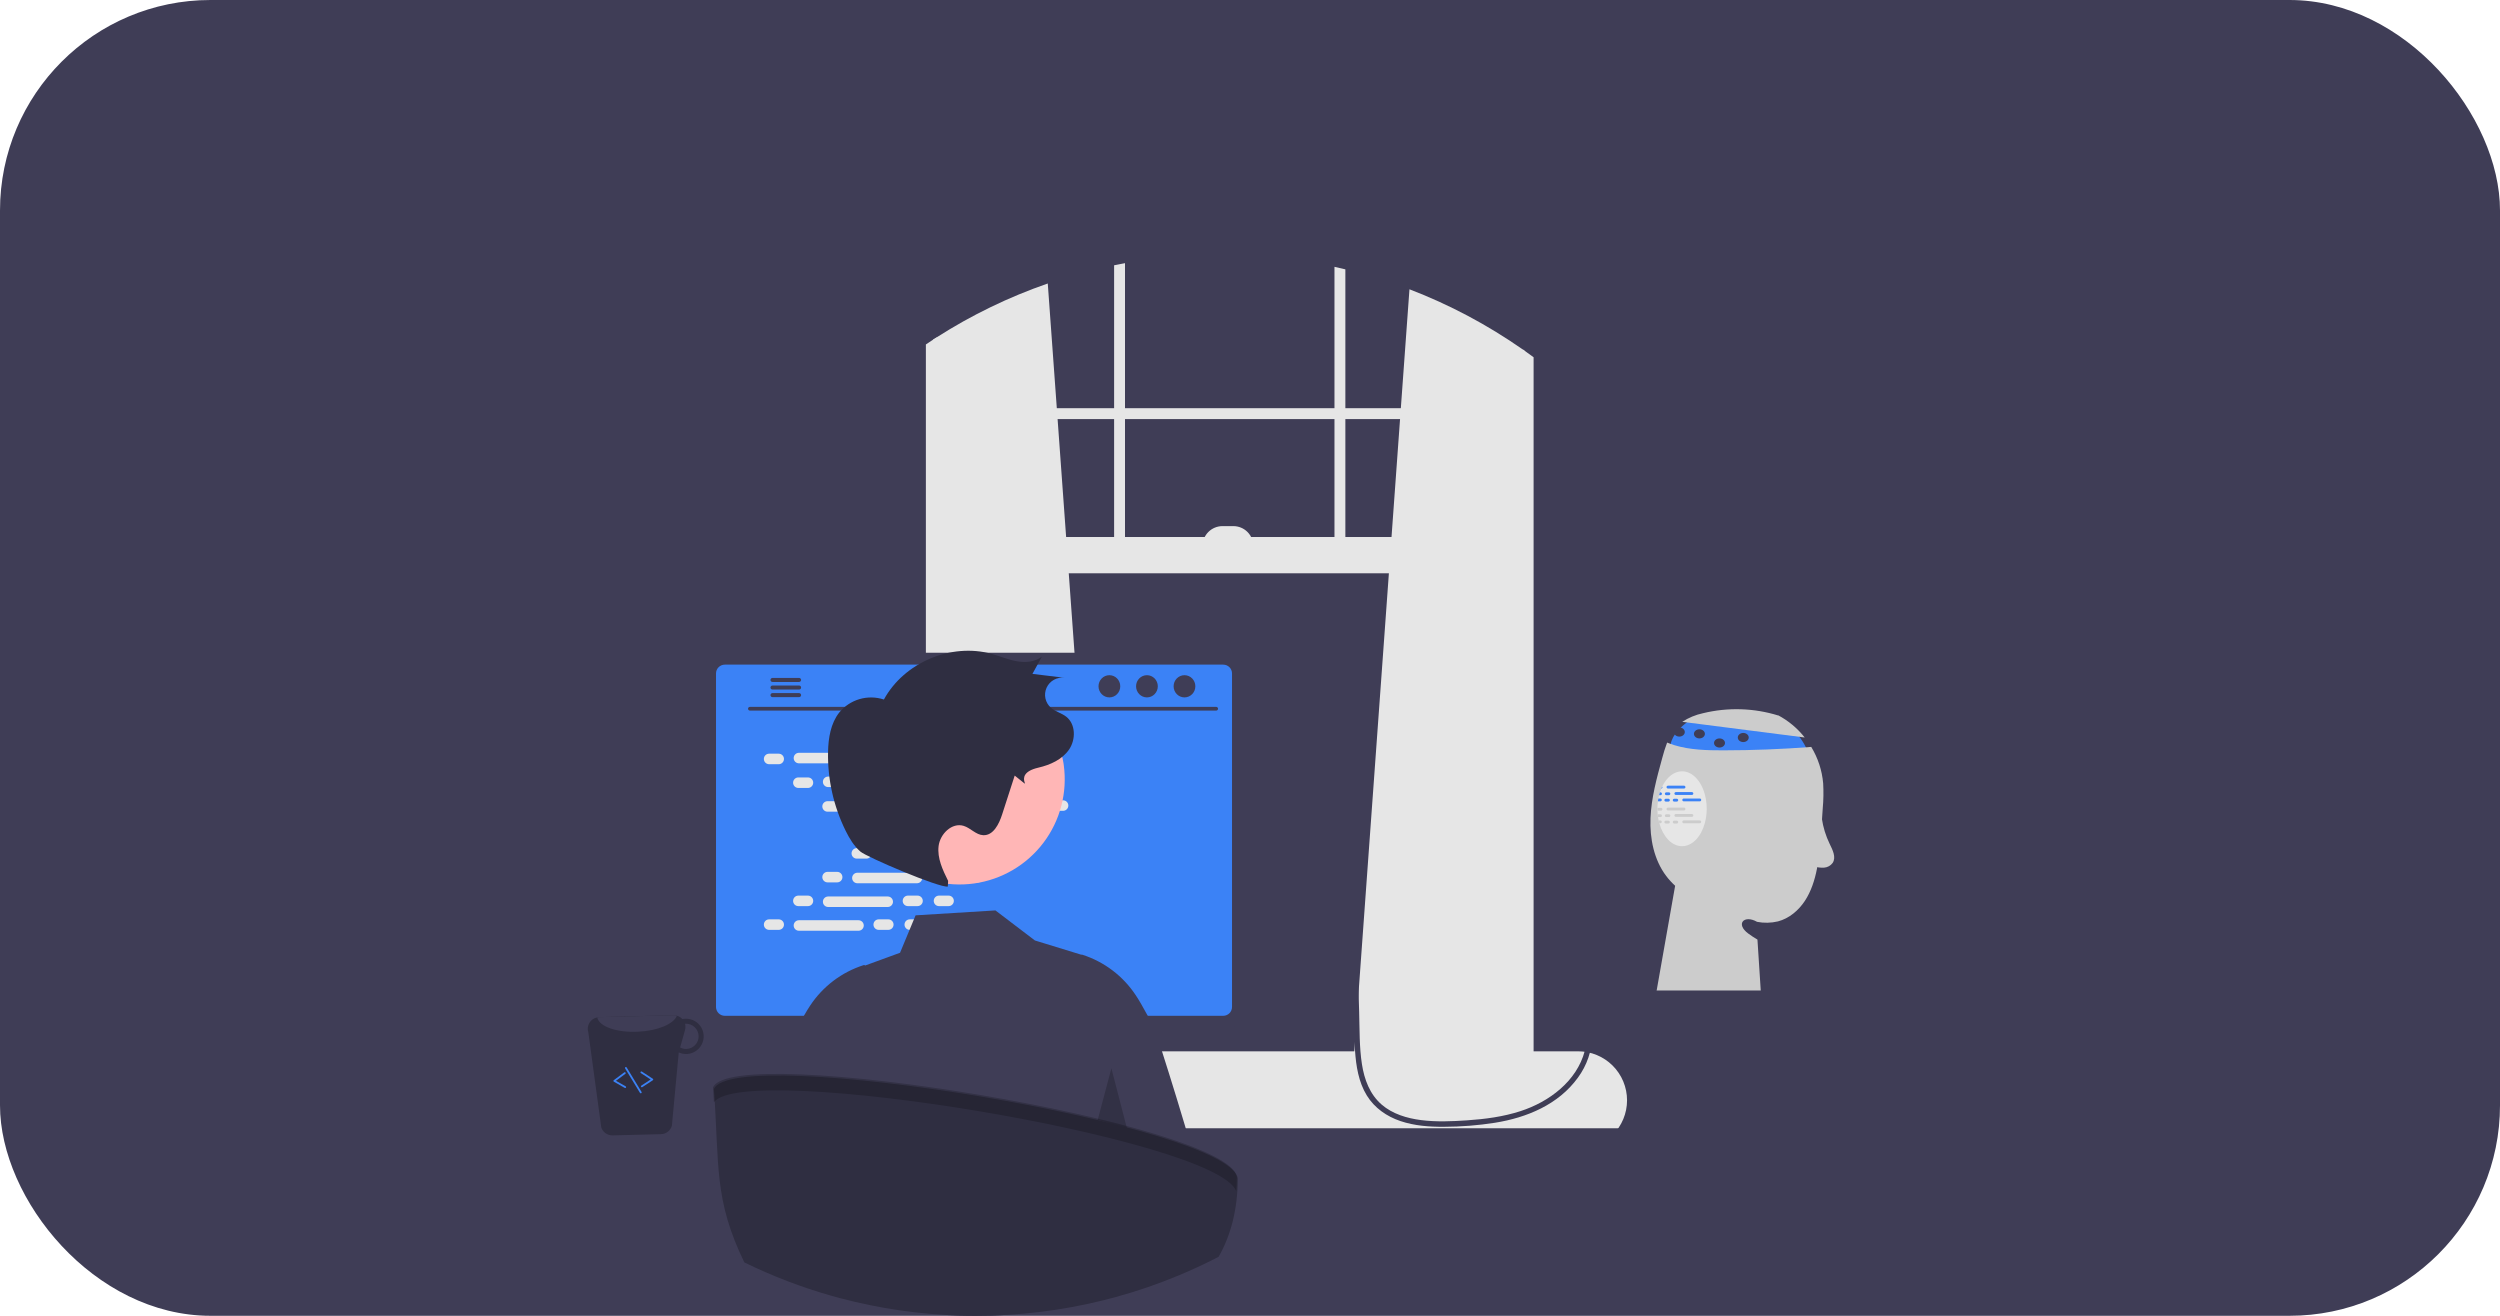 <svg width="380" height="200" viewBox="0 0 380 200" fill="none" xmlns="http://www.w3.org/2000/svg">
<rect width="380" height="200" rx="32" fill="#3F3D56"/>
<g clip-path="url(#clip0_2_234)">
<path d="M257.581 109.002C257.581 109.002 252.758 111.685 254.146 114.739C255.534 117.793 275.247 115.294 275.247 115.294C275.247 115.294 273.859 111.129 271.36 110.296C268.862 109.463 257.581 109.002 257.581 109.002Z" fill="#3B82F6"/>
<path d="M255.701 109.717C256.67 109.087 257.748 108.642 258.879 108.403C262.652 107.489 266.603 107.612 270.312 108.76L270.244 108.705C271.824 109.539 273.211 110.695 274.316 112.1L255.701 109.717Z" fill="#CCCCCC"/>
<path d="M277.058 122.852C276.991 123.848 276.924 124.844 276.858 125.839C276.766 127.923 276.539 129.999 276.178 132.053C275.839 133.771 275.3 135.476 274.337 136.939C273.373 138.4 271.943 139.608 270.25 140.052C269.21 140.301 268.129 140.325 267.079 140.121C265.099 138.997 263.758 140.435 265.735 141.898C266.184 142.23 266.65 142.537 267.132 142.817L268.029 156.663L251.37 153.054L254.621 134.635C254.123 134.182 253.668 133.685 253.261 133.15C251.398 130.676 250.756 127.452 250.878 124.359C251.003 121.263 251.828 118.245 252.647 115.261C252.856 114.451 253.108 113.653 253.402 112.87C253.766 113.02 254.135 113.156 254.51 113.27C256.906 113.997 259.452 114.056 261.956 114.053C266.413 114.05 270.863 113.876 275.309 113.531C276.33 115.213 276.95 117.107 277.122 119.067C277.193 120.329 277.172 121.593 277.058 122.852V122.852Z" fill="#CCCCCC"/>
<path d="M205.808 160.438L231.455 162.715L231.729 162.74V53.308C231.638 53.244 231.546 53.18 231.455 53.116C226.11 49.377 220.328 46.306 214.238 43.97L212.927 62.045L212.808 63.7L211.511 81.625L211.111 87.139L205.855 159.799L205.808 160.438Z" fill="#E6E6E6"/>
<path d="M142.385 51.27C142.202 51.386 142.019 51.503 141.835 51.625V162.74L142.385 162.69L167.754 160.438L167.707 159.799L162.451 87.139L162.051 81.625L160.754 63.7L160.635 62.045L159.261 43.09C153.334 45.145 147.67 47.89 142.385 51.27V51.27Z" fill="#E6E6E6"/>
<path d="M141.835 51.625C141.466 51.864 141.097 52.108 140.733 52.355V164.256C140.733 167.052 142.391 169.395 144.606 169.992C144.968 170.09 145.342 170.139 145.717 170.139H228.123C228.497 170.14 228.869 170.09 229.231 169.992C230.054 169.763 230.801 169.316 231.391 168.698C232.516 167.495 233.131 165.903 233.107 164.256V54.302C232.651 53.966 232.193 53.633 231.729 53.308C231.638 53.244 231.546 53.18 231.455 53.116V164.256C231.455 164.616 231.412 164.975 231.327 165.325C230.935 166.977 229.644 168.187 228.123 168.187H145.717C143.879 168.187 142.385 166.424 142.385 164.256V51.27C142.202 51.386 142.019 51.503 141.835 51.625Z" fill="#E6E6E6"/>
<path d="M232.28 62.046H141.558V63.701H232.28V62.046Z" fill="#E6E6E6"/>
<path d="M204.495 40.941C203.945 40.805 203.395 40.677 202.84 40.558V85.484H204.495V40.941Z" fill="#E6E6E6"/>
<path d="M171 40C170.447 40.103 169.894 40.208 169.345 40.322V85.484H171V40Z" fill="#E6E6E6"/>
<path d="M123.772 167.243C123.771 168.193 123.953 169.133 124.307 170.014C124.444 170.356 124.606 170.686 124.793 171.002C125.035 171.415 125.316 171.804 125.632 172.163C126.329 172.958 127.189 173.595 128.152 174.031C129.115 174.467 130.161 174.693 131.218 174.692H239.864C241.839 174.692 243.733 173.908 245.13 172.511C246.526 171.115 247.311 169.221 247.311 167.246C247.311 165.271 246.526 163.377 245.13 161.98C243.733 160.584 241.839 159.799 239.864 159.799H131.218C129.244 159.801 127.352 160.586 125.956 161.982C124.56 163.377 123.774 165.269 123.772 167.243Z" fill="#E6E6E6"/>
<path d="M141.558 87.14L231.729 87.14V81.625L141.558 81.625V87.14Z" fill="#E6E6E6"/>
<path d="M190.504 83.003H182.783C182.783 82.605 182.862 82.211 183.014 81.843C183.167 81.475 183.39 81.14 183.672 80.859C183.953 80.577 184.288 80.353 184.656 80.201C185.024 80.049 185.418 79.97 185.816 79.97H187.471C188.275 79.97 189.047 80.29 189.616 80.859C190.185 81.427 190.504 82.199 190.504 83.003V83.003H190.504Z" fill="#E6E6E6"/>
<path d="M87 171.497C89.412 174.355 92.021 177.041 94.808 179.535H284.324C287.111 177.041 289.72 174.355 292.132 171.497H87Z" fill="#3F3D56"/>
<path d="M138.409 144.618V173.093H158.358V144.618C158.359 144.413 158.293 144.213 158.172 144.048C158.05 143.883 157.879 143.762 157.684 143.701C157.591 143.671 157.495 143.656 157.398 143.657H139.373C139.246 143.657 139.121 143.681 139.004 143.73C138.887 143.778 138.781 143.848 138.692 143.938C138.602 144.027 138.531 144.133 138.483 144.249C138.434 144.366 138.409 144.491 138.409 144.618ZM146.194 154.402C146.2 153.841 146.426 153.304 146.825 152.909C147.224 152.514 147.763 152.292 148.324 152.292C148.885 152.292 149.424 152.514 149.823 152.909C150.222 153.304 150.448 153.841 150.454 154.402V157.706C150.451 158.269 150.225 158.808 149.826 159.205C149.427 159.602 148.887 159.825 148.324 159.825C147.761 159.825 147.221 159.602 146.822 159.205C146.423 158.808 146.197 158.269 146.194 157.706V154.402Z" fill="#2F2E41"/>
<path d="M138.348 172.182V174.928C138.349 175.071 138.405 175.207 138.505 175.308C138.606 175.409 138.742 175.466 138.884 175.467H157.883C158.026 175.466 158.162 175.409 158.263 175.308C158.363 175.207 158.419 175.071 158.419 174.928V172.182H138.348Z" fill="#3F3D56"/>
<path d="M107.027 101.715V153.708C107.027 154.37 107.291 155.006 107.759 155.474C108.228 155.943 108.863 156.206 109.526 156.207H186.573C187.235 156.206 187.871 155.943 188.339 155.474C188.808 155.006 189.071 154.37 189.072 153.708V101.715C189.07 101.053 188.806 100.419 188.338 99.951C187.869 99.483 187.235 99.22 186.573 99.219H109.526C108.864 99.22 108.229 99.483 107.761 99.951C107.292 100.419 107.028 101.053 107.027 101.715V101.715Z" fill="#3F3D56"/>
<path d="M108.834 102.362V153.066C108.835 153.42 108.976 153.76 109.226 154.01C109.476 154.26 109.816 154.401 110.17 154.402H185.931C186.285 154.401 186.625 154.26 186.875 154.01C187.125 153.76 187.266 153.42 187.267 153.066V102.362C187.267 102.008 187.126 101.668 186.876 101.417C186.625 101.166 186.286 101.025 185.931 101.024H110.17C109.815 101.025 109.476 101.166 109.225 101.417C108.975 101.668 108.834 102.008 108.834 102.362V102.362Z" fill="#3B82F6"/>
<path d="M124.283 176.114C124.36 176.211 124.458 176.289 124.569 176.342C124.681 176.395 124.803 176.423 124.927 176.422H170C170.123 176.422 170.245 176.394 170.356 176.341C170.467 176.288 170.565 176.211 170.643 176.115C170.721 176.019 170.776 175.908 170.805 175.788C170.834 175.668 170.836 175.543 170.811 175.423L170.111 172.099C170.082 171.964 170.02 171.838 169.929 171.732C169.839 171.627 169.724 171.546 169.595 171.497C169.501 171.46 169.401 171.441 169.3 171.441H125.624C125.523 171.441 125.423 171.46 125.329 171.497C125.2 171.546 125.085 171.627 124.994 171.732C124.904 171.838 124.842 171.964 124.813 172.099L124.113 175.423C124.088 175.543 124.091 175.668 124.12 175.787C124.149 175.907 124.205 176.019 124.283 176.114Z" fill="#2F2E41"/>
<path d="M167.727 172.873H168.845C168.919 172.873 168.98 172.812 168.98 172.737V172.175C168.98 172.1 168.919 172.04 168.845 172.04H167.727C167.653 172.04 167.592 172.1 167.592 172.175V172.737C167.592 172.812 167.653 172.873 167.727 172.873Z" fill="#3F3D56"/>
<path d="M164.951 172.873H166.068C166.143 172.873 166.204 172.812 166.204 172.737V172.175C166.204 172.1 166.143 172.04 166.068 172.04H164.951C164.876 172.04 164.815 172.1 164.815 172.175V172.737C164.815 172.812 164.876 172.873 164.951 172.873Z" fill="#3F3D56"/>
<path d="M162.175 172.873H163.292C163.367 172.873 163.427 172.812 163.427 172.737V172.175C163.427 172.1 163.367 172.04 163.292 172.04H162.175C162.1 172.04 162.039 172.1 162.039 172.175V172.737C162.039 172.812 162.1 172.873 162.175 172.873Z" fill="#3F3D56"/>
<path d="M159.398 172.873H160.515C160.59 172.873 160.651 172.812 160.651 172.737V172.175C160.651 172.1 160.59 172.04 160.515 172.04H159.398C159.323 172.04 159.263 172.1 159.263 172.175V172.737C159.263 172.812 159.323 172.873 159.398 172.873Z" fill="#3F3D56"/>
<path d="M156.622 172.873H157.739C157.814 172.873 157.874 172.812 157.874 172.737V172.175C157.874 172.1 157.814 172.04 157.739 172.04H156.622C156.547 172.04 156.486 172.1 156.486 172.175V172.737C156.486 172.812 156.547 172.873 156.622 172.873Z" fill="#3F3D56"/>
<path d="M153.845 172.873H154.962C155.037 172.873 155.098 172.812 155.098 172.737V172.175C155.098 172.1 155.037 172.04 154.962 172.04H153.845C153.77 172.04 153.71 172.1 153.71 172.175V172.737C153.71 172.812 153.77 172.873 153.845 172.873Z" fill="#3F3D56"/>
<path d="M151.069 172.873H152.186C152.261 172.873 152.321 172.812 152.321 172.737V172.175C152.321 172.1 152.261 172.04 152.186 172.04H151.069C150.994 172.04 150.933 172.1 150.933 172.175V172.737C150.933 172.812 150.994 172.873 151.069 172.873Z" fill="#3F3D56"/>
<path d="M148.292 172.873H149.409C149.484 172.873 149.545 172.812 149.545 172.737V172.175C149.545 172.1 149.484 172.04 149.409 172.04H148.292C148.217 172.04 148.157 172.1 148.157 172.175V172.737C148.157 172.812 148.217 172.873 148.292 172.873Z" fill="#3F3D56"/>
<path d="M145.516 172.873H146.633C146.708 172.873 146.768 172.812 146.768 172.737V172.175C146.768 172.1 146.708 172.04 146.633 172.04H145.516C145.441 172.04 145.38 172.1 145.38 172.175V172.737C145.38 172.812 145.441 172.873 145.516 172.873Z" fill="#3F3D56"/>
<path d="M142.739 172.873H143.856C143.931 172.873 143.992 172.812 143.992 172.737V172.175C143.992 172.1 143.931 172.04 143.856 172.04H142.739C142.664 172.04 142.604 172.1 142.604 172.175V172.737C142.604 172.812 142.664 172.873 142.739 172.873Z" fill="#3F3D56"/>
<path d="M139.963 172.873H141.08C141.155 172.873 141.215 172.812 141.215 172.737V172.175C141.215 172.1 141.155 172.04 141.08 172.04H139.963C139.888 172.04 139.827 172.1 139.827 172.175V172.737C139.827 172.812 139.888 172.873 139.963 172.873Z" fill="#3F3D56"/>
<path d="M137.186 172.873H138.303C138.378 172.873 138.439 172.812 138.439 172.737V172.175C138.439 172.1 138.378 172.04 138.303 172.04H137.186C137.111 172.04 137.051 172.1 137.051 172.175V172.737C137.051 172.812 137.111 172.873 137.186 172.873Z" fill="#3F3D56"/>
<path d="M134.41 172.873H135.527C135.602 172.873 135.662 172.812 135.662 172.737V172.175C135.662 172.1 135.602 172.04 135.527 172.04H134.41C134.335 172.04 134.274 172.1 134.274 172.175V172.737C134.274 172.812 134.335 172.873 134.41 172.873Z" fill="#3F3D56"/>
<path d="M131.633 172.873H132.75C132.825 172.873 132.886 172.812 132.886 172.737V172.175C132.886 172.1 132.825 172.04 132.75 172.04H131.633C131.558 172.04 131.498 172.1 131.498 172.175V172.737C131.498 172.812 131.558 172.873 131.633 172.873Z" fill="#3F3D56"/>
<path d="M128.857 172.873H129.974C130.049 172.873 130.109 172.812 130.109 172.737V172.175C130.109 172.1 130.049 172.04 129.974 172.04H128.857C128.782 172.04 128.721 172.1 128.721 172.175V172.737C128.721 172.812 128.782 172.873 128.857 172.873Z" fill="#3F3D56"/>
<path d="M126.08 172.873H127.197C127.272 172.873 127.333 172.812 127.333 172.737V172.175C127.333 172.1 127.272 172.04 127.197 172.04H126.08C126.005 172.04 125.945 172.1 125.945 172.175V172.737C125.945 172.812 126.005 172.873 126.08 172.873Z" fill="#3F3D56"/>
<path d="M167.76 174.261H168.877C168.952 174.261 169.013 174.2 169.013 174.125V173.563C169.013 173.489 168.952 173.428 168.877 173.428H167.76C167.685 173.428 167.625 173.489 167.625 173.563V174.125C167.625 174.2 167.685 174.261 167.76 174.261Z" fill="#3F3D56"/>
<path d="M164.984 174.261H166.101C166.176 174.261 166.237 174.2 166.237 174.125V173.563C166.237 173.489 166.176 173.428 166.101 173.428H164.984C164.909 173.428 164.848 173.489 164.848 173.563V174.125C164.848 174.2 164.909 174.261 164.984 174.261Z" fill="#3F3D56"/>
<path d="M162.207 174.261H163.324C163.399 174.261 163.46 174.2 163.46 174.125V173.563C163.46 173.489 163.399 173.428 163.324 173.428H162.207C162.132 173.428 162.072 173.489 162.072 173.563V174.125C162.072 174.2 162.132 174.261 162.207 174.261Z" fill="#3F3D56"/>
<path d="M159.431 174.261H160.548C160.623 174.261 160.684 174.2 160.684 174.125V173.563C160.684 173.489 160.623 173.428 160.548 173.428H159.431C159.356 173.428 159.295 173.489 159.295 173.563V174.125C159.295 174.2 159.356 174.261 159.431 174.261Z" fill="#3F3D56"/>
<path d="M156.654 174.261H157.772C157.846 174.261 157.907 174.2 157.907 174.125V173.563C157.907 173.489 157.846 173.428 157.772 173.428H156.654C156.58 173.428 156.519 173.489 156.519 173.563V174.125C156.519 174.2 156.58 174.261 156.654 174.261Z" fill="#3F3D56"/>
<path d="M153.878 174.261H154.995C155.07 174.261 155.131 174.2 155.131 174.125V173.563C155.131 173.489 155.07 173.428 154.995 173.428H153.878C153.803 173.428 153.742 173.489 153.742 173.563V174.125C153.742 174.2 153.803 174.261 153.878 174.261Z" fill="#3F3D56"/>
<path d="M151.101 174.261H152.219C152.293 174.261 152.354 174.2 152.354 174.125V173.563C152.354 173.489 152.293 173.428 152.219 173.428H151.101C151.027 173.428 150.966 173.489 150.966 173.563V174.125C150.966 174.2 151.027 174.261 151.101 174.261Z" fill="#3F3D56"/>
<path d="M148.325 174.261H149.442C149.517 174.261 149.578 174.2 149.578 174.125V173.563C149.578 173.489 149.517 173.428 149.442 173.428H148.325C148.25 173.428 148.189 173.489 148.189 173.563V174.125C148.189 174.2 148.25 174.261 148.325 174.261Z" fill="#3F3D56"/>
<path d="M145.548 174.261H146.666C146.74 174.261 146.801 174.2 146.801 174.125V173.563C146.801 173.489 146.74 173.428 146.666 173.428H145.548C145.474 173.428 145.413 173.489 145.413 173.563V174.125C145.413 174.2 145.474 174.261 145.548 174.261Z" fill="#3F3D56"/>
<path d="M142.772 174.261H143.889C143.964 174.261 144.025 174.2 144.025 174.125V173.563C144.025 173.489 143.964 173.428 143.889 173.428H142.772C142.697 173.428 142.636 173.489 142.636 173.563V174.125C142.636 174.2 142.697 174.261 142.772 174.261Z" fill="#3F3D56"/>
<path d="M139.996 174.261H141.113C141.188 174.261 141.248 174.2 141.248 174.125V173.563C141.248 173.489 141.188 173.428 141.113 173.428H139.996C139.921 173.428 139.86 173.489 139.86 173.563V174.125C139.86 174.2 139.921 174.261 139.996 174.261Z" fill="#3F3D56"/>
<path d="M137.219 174.261H138.336C138.411 174.261 138.472 174.2 138.472 174.125V173.563C138.472 173.489 138.411 173.428 138.336 173.428H137.219C137.144 173.428 137.084 173.489 137.084 173.563V174.125C137.084 174.2 137.144 174.261 137.219 174.261Z" fill="#3F3D56"/>
<path d="M134.443 174.261H135.56C135.635 174.261 135.695 174.2 135.695 174.125V173.563C135.695 173.489 135.635 173.428 135.56 173.428H134.443C134.368 173.428 134.307 173.489 134.307 173.563V174.125C134.307 174.2 134.368 174.261 134.443 174.261Z" fill="#3F3D56"/>
<path d="M131.666 174.261H132.783C132.858 174.261 132.919 174.2 132.919 174.125V173.563C132.919 173.489 132.858 173.428 132.783 173.428H131.666C131.591 173.428 131.531 173.489 131.531 173.563V174.125C131.531 174.2 131.591 174.261 131.666 174.261Z" fill="#3F3D56"/>
<path d="M128.89 174.261H130.007C130.082 174.261 130.142 174.2 130.142 174.125V173.563C130.142 173.489 130.082 173.428 130.007 173.428H128.89C128.815 173.428 128.754 173.489 128.754 173.563V174.125C128.754 174.2 128.815 174.261 128.89 174.261Z" fill="#3F3D56"/>
<path d="M126.113 174.261H127.23C127.305 174.261 127.366 174.2 127.366 174.125V173.563C127.366 173.489 127.305 173.428 127.23 173.428H126.113C126.038 173.428 125.978 173.489 125.978 173.563V174.125C125.978 174.2 126.038 174.261 126.113 174.261Z" fill="#3F3D56"/>
<path d="M144.716 175.927H155.55C155.625 175.927 155.686 175.866 155.686 175.791V175.229C155.686 175.154 155.625 175.094 155.55 175.094H144.716C144.641 175.094 144.58 175.154 144.58 175.229V175.791C144.58 175.866 144.641 175.927 144.716 175.927Z" fill="#3F3D56"/>
<path d="M113.977 108.009H184.867C184.94 108.007 185.01 107.977 185.062 107.924C185.114 107.871 185.142 107.801 185.142 107.727C185.142 107.653 185.114 107.582 185.062 107.53C185.01 107.477 184.94 107.447 184.867 107.445H113.977C113.903 107.447 113.833 107.477 113.781 107.53C113.73 107.582 113.701 107.653 113.701 107.727C113.701 107.801 113.73 107.871 113.781 107.924C113.833 107.977 113.903 108.007 113.977 108.009V108.009Z" fill="#3F3D56"/>
<path d="M180.041 106.006C180.954 106.006 181.693 105.25 181.693 104.317C181.693 103.384 180.954 102.628 180.041 102.628C179.129 102.628 178.389 103.384 178.389 104.317C178.389 105.25 179.129 106.006 180.041 106.006Z" fill="#3F3D56"/>
<path d="M174.334 106.006C175.246 106.006 175.986 105.25 175.986 104.317C175.986 103.384 175.246 102.628 174.334 102.628C173.421 102.628 172.682 103.384 172.682 104.317C172.682 105.25 173.421 106.006 174.334 106.006Z" fill="#3F3D56"/>
<path d="M168.626 106.006C169.539 106.006 170.279 105.25 170.279 104.317C170.279 103.384 169.539 102.628 168.626 102.628C167.714 102.628 166.974 103.384 166.974 104.317C166.974 105.25 167.714 106.006 168.626 106.006Z" fill="#3F3D56"/>
<path d="M117.111 103.354C117.111 103.394 117.118 103.433 117.133 103.47C117.149 103.507 117.171 103.541 117.199 103.569C117.227 103.597 117.26 103.62 117.297 103.635C117.334 103.651 117.374 103.659 117.414 103.659H121.467C121.547 103.657 121.624 103.624 121.68 103.567C121.736 103.509 121.767 103.432 121.767 103.352C121.767 103.272 121.736 103.195 121.68 103.138C121.624 103.08 121.547 103.047 121.467 103.045H117.414C117.333 103.046 117.255 103.079 117.199 103.137C117.142 103.195 117.11 103.273 117.111 103.354V103.354Z" fill="#3F3D56"/>
<path d="M117.111 104.506C117.111 104.546 117.118 104.585 117.133 104.622C117.149 104.659 117.171 104.693 117.199 104.721C117.227 104.75 117.26 104.772 117.297 104.788C117.334 104.803 117.374 104.811 117.414 104.811H121.467C121.547 104.81 121.624 104.776 121.68 104.719C121.736 104.662 121.767 104.585 121.767 104.504C121.767 104.424 121.736 104.347 121.68 104.29C121.624 104.233 121.547 104.199 121.467 104.198H117.414C117.333 104.199 117.255 104.232 117.199 104.289C117.142 104.347 117.11 104.425 117.111 104.506V104.506Z" fill="#3F3D56"/>
<path d="M117.111 105.655C117.11 105.736 117.142 105.814 117.199 105.872C117.255 105.93 117.333 105.963 117.414 105.964H121.467C121.547 105.962 121.624 105.929 121.68 105.871C121.736 105.814 121.767 105.737 121.767 105.657C121.767 105.577 121.736 105.5 121.68 105.442C121.624 105.385 121.547 105.352 121.467 105.35H117.414C117.374 105.35 117.334 105.358 117.297 105.374C117.26 105.389 117.227 105.412 117.199 105.44C117.171 105.468 117.149 105.502 117.133 105.539C117.118 105.576 117.111 105.615 117.111 105.655V105.655Z" fill="#3F3D56"/>
<path d="M118.364 114.56H116.907C116.465 114.56 116.107 114.918 116.107 115.36C116.107 115.802 116.465 116.16 116.907 116.16H118.364C118.805 116.16 119.163 115.802 119.163 115.36C119.163 114.918 118.805 114.56 118.364 114.56Z" fill="#E6E6E6"/>
<path d="M135.023 114.56H133.566C133.124 114.56 132.766 114.918 132.766 115.36C132.766 115.802 133.124 116.16 133.566 116.16H135.023C135.464 116.16 135.822 115.802 135.822 115.36C135.822 114.918 135.464 114.56 135.023 114.56Z" fill="#E6E6E6"/>
<path d="M139.743 114.56H138.286C137.844 114.56 137.486 114.918 137.486 115.36C137.486 115.802 137.844 116.16 138.286 116.16H139.743C140.184 116.16 140.542 115.802 140.542 115.36C140.542 114.918 140.184 114.56 139.743 114.56Z" fill="#E6E6E6"/>
<path d="M130.491 114.427H121.438C120.997 114.427 120.639 114.785 120.639 115.227C120.639 115.668 120.997 116.026 121.438 116.026H130.491C130.933 116.026 131.291 115.668 131.291 115.227C131.291 114.785 130.933 114.427 130.491 114.427Z" fill="#E6E6E6"/>
<path d="M152.703 114.427H143.65C143.209 114.427 142.851 114.785 142.851 115.227C142.851 115.668 143.209 116.026 143.65 116.026H152.703C153.145 116.026 153.503 115.668 153.503 115.227C153.503 114.785 153.145 114.427 152.703 114.427Z" fill="#E6E6E6"/>
<path d="M122.806 118.17H121.349C120.908 118.17 120.55 118.528 120.55 118.969C120.55 119.411 120.908 119.769 121.349 119.769H122.806C123.248 119.769 123.606 119.411 123.606 118.969C123.606 118.528 123.248 118.17 122.806 118.17Z" fill="#E6E6E6"/>
<path d="M139.465 118.17H138.008C137.567 118.17 137.209 118.528 137.209 118.969C137.209 119.411 137.567 119.769 138.008 119.769H139.465C139.906 119.769 140.264 119.411 140.264 118.969C140.264 118.528 139.906 118.17 139.465 118.17Z" fill="#E6E6E6"/>
<path d="M144.185 118.17H142.728C142.287 118.17 141.929 118.528 141.929 118.969C141.929 119.411 142.287 119.769 142.728 119.769H144.185C144.627 119.769 144.985 119.411 144.985 118.969C144.985 118.528 144.627 118.17 144.185 118.17Z" fill="#E6E6E6"/>
<path d="M134.934 118.037H125.881C125.439 118.037 125.081 118.395 125.081 118.836C125.081 119.278 125.439 119.636 125.881 119.636H134.934C135.375 119.636 135.733 119.278 135.733 118.836C135.733 118.395 135.375 118.037 134.934 118.037Z" fill="#E6E6E6"/>
<path d="M157.145 118.037H148.093C147.651 118.037 147.293 118.395 147.293 118.836C147.293 119.278 147.651 119.636 148.093 119.636H157.145C157.587 119.636 157.945 119.278 157.945 118.836C157.945 118.395 157.587 118.037 157.145 118.037Z" fill="#E6E6E6"/>
<path d="M127.248 121.779H125.792C125.35 121.779 124.992 122.137 124.992 122.579C124.992 123.02 125.35 123.378 125.792 123.378H127.248C127.69 123.378 128.048 123.02 128.048 122.579C128.048 122.137 127.69 121.779 127.248 121.779Z" fill="#E6E6E6"/>
<path d="M143.907 121.779H142.451C142.009 121.779 141.651 122.137 141.651 122.579C141.651 123.02 142.009 123.378 142.451 123.378H143.907C144.349 123.378 144.707 123.02 144.707 122.579C144.707 122.137 144.349 121.779 143.907 121.779Z" fill="#E6E6E6"/>
<path d="M148.627 121.779H147.171C146.729 121.779 146.371 122.137 146.371 122.579C146.371 123.02 146.729 123.378 147.171 123.378H148.627C149.069 123.378 149.427 123.02 149.427 122.579C149.427 122.137 149.069 121.779 148.627 121.779Z" fill="#E6E6E6"/>
<path d="M139.376 121.646H130.323C129.881 121.646 129.523 122.004 129.523 122.446C129.523 122.887 129.881 123.245 130.323 123.245H139.376C139.818 123.245 140.176 122.887 140.176 122.446C140.176 122.004 139.818 121.646 139.376 121.646Z" fill="#E6E6E6"/>
<path d="M161.588 121.646H152.535C152.093 121.646 151.735 122.004 151.735 122.446C151.735 122.887 152.093 123.245 152.535 123.245H161.588C162.029 123.245 162.387 122.887 162.387 122.446C162.387 122.004 162.029 121.646 161.588 121.646Z" fill="#E6E6E6"/>
<path d="M131.691 125.389H130.234C129.793 125.389 129.435 125.747 129.435 126.188C129.435 126.63 129.793 126.988 130.234 126.988H131.691C132.132 126.988 132.49 126.63 132.49 126.188C132.49 125.747 132.132 125.389 131.691 125.389Z" fill="#E6E6E6"/>
<path d="M148.35 125.389H146.893C146.451 125.389 146.093 125.747 146.093 126.188C146.093 126.63 146.451 126.988 146.893 126.988H148.35C148.791 126.988 149.149 126.63 149.149 126.188C149.149 125.747 148.791 125.389 148.35 125.389Z" fill="#E6E6E6"/>
<path d="M153.07 125.389H151.613C151.171 125.389 150.813 125.747 150.813 126.188C150.813 126.63 151.171 126.988 151.613 126.988H153.07C153.511 126.988 153.869 126.63 153.869 126.188C153.869 125.747 153.511 125.389 153.07 125.389Z" fill="#E6E6E6"/>
<path d="M143.818 125.255H134.765C134.324 125.255 133.966 125.613 133.966 126.055C133.966 126.497 134.324 126.855 134.765 126.855H143.818C144.26 126.855 144.618 126.497 144.618 126.055C144.618 125.613 144.26 125.255 143.818 125.255Z" fill="#E6E6E6"/>
<path d="M135.023 139.741H133.566C133.124 139.741 132.766 140.099 132.766 140.541C132.766 140.983 133.124 141.34 133.566 141.34H135.023C135.464 141.34 135.822 140.983 135.822 140.541C135.822 140.099 135.464 139.741 135.023 139.741Z" fill="#E6E6E6"/>
<path d="M139.743 139.741H138.286C137.844 139.741 137.486 140.099 137.486 140.541C137.486 140.983 137.844 141.34 138.286 141.34H139.743C140.184 141.34 140.542 140.983 140.542 140.541C140.542 140.099 140.184 139.741 139.743 139.741Z" fill="#E6E6E6"/>
<path d="M152.703 139.875H143.65C143.209 139.875 142.851 140.233 142.851 140.674C142.851 141.116 143.209 141.474 143.65 141.474H152.703C153.145 141.474 153.503 141.116 153.503 140.674C153.503 140.233 153.145 139.875 152.703 139.875Z" fill="#E6E6E6"/>
<path d="M118.364 139.741H116.907C116.465 139.741 116.107 140.099 116.107 140.541C116.107 140.983 116.465 141.34 116.907 141.34H118.364C118.805 141.34 119.163 140.983 119.163 140.541C119.163 140.099 118.805 139.741 118.364 139.741Z" fill="#E6E6E6"/>
<path d="M130.491 139.875H121.438C120.997 139.875 120.639 140.233 120.639 140.674C120.639 141.116 120.997 141.474 121.438 141.474H130.491C130.933 141.474 131.291 141.116 131.291 140.674C131.291 140.233 130.933 139.875 130.491 139.875Z" fill="#E6E6E6"/>
<path d="M122.806 136.132H121.349C120.908 136.132 120.55 136.49 120.55 136.931C120.55 137.373 120.908 137.731 121.349 137.731H122.806C123.248 137.731 123.606 137.373 123.606 136.931C123.606 136.49 123.248 136.132 122.806 136.132Z" fill="#E6E6E6"/>
<path d="M139.465 136.132H138.008C137.567 136.132 137.209 136.49 137.209 136.931C137.209 137.373 137.567 137.731 138.008 137.731H139.465C139.906 137.731 140.264 137.373 140.264 136.931C140.264 136.49 139.906 136.132 139.465 136.132Z" fill="#E6E6E6"/>
<path d="M144.185 136.132H142.728C142.287 136.132 141.929 136.49 141.929 136.931C141.929 137.373 142.287 137.731 142.728 137.731H144.185C144.627 137.731 144.985 137.373 144.985 136.931C144.985 136.49 144.627 136.132 144.185 136.132Z" fill="#E6E6E6"/>
<path d="M134.934 136.265H125.881C125.439 136.265 125.081 136.623 125.081 137.065C125.081 137.506 125.439 137.864 125.881 137.864H134.934C135.375 137.864 135.733 137.506 135.733 137.065C135.733 136.623 135.375 136.265 134.934 136.265Z" fill="#E6E6E6"/>
<path d="M127.248 132.522H125.792C125.35 132.522 124.992 132.88 124.992 133.322C124.992 133.764 125.35 134.122 125.792 134.122H127.248C127.69 134.122 128.048 133.764 128.048 133.322C128.048 132.88 127.69 132.522 127.248 132.522Z" fill="#E6E6E6"/>
<path d="M143.907 132.522H142.451C142.009 132.522 141.651 132.88 141.651 133.322C141.651 133.764 142.009 134.122 142.451 134.122H143.907C144.349 134.122 144.707 133.764 144.707 133.322C144.707 132.88 144.349 132.522 143.907 132.522Z" fill="#E6E6E6"/>
<path d="M148.627 132.522H147.171C146.729 132.522 146.371 132.88 146.371 133.322C146.371 133.764 146.729 134.122 147.171 134.122H148.627C149.069 134.122 149.427 133.764 149.427 133.322C149.427 132.88 149.069 132.522 148.627 132.522Z" fill="#E6E6E6"/>
<path d="M139.376 132.656H130.323C129.881 132.656 129.523 133.014 129.523 133.455C129.523 133.897 129.881 134.255 130.323 134.255H139.376C139.818 134.255 140.176 133.897 140.176 133.455C140.176 133.014 139.818 132.656 139.376 132.656Z" fill="#E6E6E6"/>
<path d="M131.691 128.913H130.234C129.793 128.913 129.435 129.271 129.435 129.713C129.435 130.154 129.793 130.512 130.234 130.512H131.691C132.132 130.512 132.49 130.154 132.49 129.713C132.49 129.271 132.132 128.913 131.691 128.913Z" fill="#E6E6E6"/>
<path d="M148.35 128.913H146.893C146.451 128.913 146.093 129.271 146.093 129.713C146.093 130.154 146.451 130.512 146.893 130.512H148.35C148.791 130.512 149.149 130.154 149.149 129.713C149.149 129.271 148.791 128.913 148.35 128.913Z" fill="#E6E6E6"/>
<path d="M153.07 128.913H151.613C151.171 128.913 150.813 129.271 150.813 129.713C150.813 130.154 151.171 130.512 151.613 130.512H153.07C153.511 130.512 153.869 130.154 153.869 129.713C153.869 129.271 153.511 128.913 153.07 128.913Z" fill="#E6E6E6"/>
<path d="M143.818 129.046H134.765C134.324 129.046 133.966 129.404 133.966 129.846C133.966 130.288 134.324 130.646 134.765 130.646H143.818C144.26 130.646 144.618 130.288 144.618 129.846C144.618 129.404 144.26 129.046 143.818 129.046Z" fill="#E6E6E6"/>
<path d="M113.127 191.884C113.296 191.97 113.468 192.056 113.638 192.14C118.024 194.333 121.534 195.58 126.334 196.946C126.74 192.42 127.131 184.466 127.512 179.535C127.612 178.255 127.711 177.18 127.809 176.422C127.833 176.019 127.915 175.622 128.053 175.242L128.036 176.422L127.995 179.535L127.753 197.335C133.725 198.915 139.859 199.799 146.033 199.969C146.356 199.978 146.672 199.983 146.977 199.989C147.086 199.992 147.191 199.994 147.297 199.994C147.644 199.997 147.988 200 148.335 200C154.842 200.005 161.325 199.219 167.643 197.659C167.507 193.181 167.371 185.315 167.24 179.535C167.212 178.405 167.187 177.352 167.16 176.422C167.107 174.434 167.051 173.002 166.999 172.521C167.045 172.606 167.082 172.697 167.107 172.79C167.364 173.988 167.539 175.201 167.632 176.422C167.729 177.352 167.826 178.405 167.923 179.535C168.44 185.54 168.978 193.706 169.534 197.168C172.839 196.266 176.082 195.15 179.243 193.828C180.909 193.134 182.545 192.385 184.152 191.582C183.846 189.583 183.527 187.342 183.199 185.018C182.944 183.216 182.68 181.364 182.411 179.535C181.994 176.708 175.806 156.956 175.414 156.207C175.078 155.565 174.759 154.96 174.456 154.402C173.723 153.047 173.101 151.967 172.64 151.284C170.714 148.361 167.845 146.185 164.511 145.117L164.428 145.095L164.369 145.12L158.691 143.376L157.861 143.121L157.303 142.949L155.337 141.452L154.268 140.639L153.266 139.875L151.306 138.384L139.17 139.131L136.807 144.82L131.515 146.755L131.424 146.714L131.343 146.681L131.26 146.703C127.926 147.771 125.058 149.947 123.13 152.869C122.869 153.261 122.553 153.777 122.195 154.402C121.889 154.932 121.556 155.537 121.195 156.207C120.681 157.159 120.121 158.233 119.526 159.397C119.396 159.652 119.263 159.913 119.129 160.177C118.882 160.666 118.632 161.164 118.377 161.673C117.786 162.853 117.175 164.086 116.564 165.338C116.034 166.424 115.498 168.656 114.97 171.497C114.534 173.857 114.101 176.639 113.682 179.535C113.132 183.288 113.718 187.783 113.221 191.237C113.191 191.457 113.157 191.671 113.127 191.884Z" fill="#3F3D56"/>
<path opacity="0.2" d="M171.291 171.485L168.932 162.38L166.849 170.236L171.291 171.485Z" fill="black"/>
<path d="M108.512 165.552C109.356 177.18 108.482 182.3 113.141 191.887C117.379 193.962 121.795 195.655 126.334 196.946C126.806 197.079 127.279 197.209 127.753 197.335C133.725 198.915 139.859 199.799 146.033 199.969C146.356 199.978 146.672 199.983 146.977 199.989C147.086 199.992 147.191 199.994 147.297 199.994C147.644 199.997 147.988 200 148.335 200C154.842 200.005 161.325 199.219 167.643 197.659C168.276 197.504 168.906 197.34 169.534 197.168C172.839 196.266 176.082 195.15 179.243 193.828C180.909 193.134 182.545 192.385 184.152 191.582C184.515 191.398 184.879 191.215 185.237 191.026C187.078 187.789 188.125 183.852 188.147 179.121C186.873 170.969 111.327 158.522 108.512 165.552Z" fill="#2F2E41"/>
<path opacity="0.2" d="M108.514 167.544C108.471 166.824 108.423 166.08 108.367 165.306C111.182 158.276 186.727 170.723 188.002 178.874C187.998 179.622 187.966 180.347 187.912 181.055C184.826 173.009 113.057 161.179 108.514 167.544Z" fill="black"/>
<path d="M91.395 171.379C91.517 171.735 91.749 172.043 92.058 172.259C92.366 172.475 92.735 172.588 93.112 172.581L100.467 172.392C100.846 172.385 101.213 172.255 101.512 172.022C101.812 171.789 102.028 171.465 102.128 171.099L103.169 159.969C103.538 160.136 103.94 160.219 104.345 160.211C105.056 160.192 105.731 159.893 106.22 159.377C106.71 158.862 106.975 158.173 106.958 157.462C106.94 156.751 106.64 156.076 106.125 155.586C105.61 155.096 104.921 154.83 104.211 154.848C104.049 154.847 103.887 154.864 103.728 154.898C103.556 154.711 103.347 154.563 103.114 154.462C102.881 154.362 102.629 154.311 102.375 154.314L91.061 154.606C90.967 154.609 90.874 154.621 90.782 154.641C90.534 154.687 90.298 154.786 90.092 154.931C89.885 155.075 89.712 155.263 89.584 155.48C89.455 155.698 89.375 155.94 89.349 156.191C89.322 156.442 89.349 156.696 89.429 156.935L91.395 171.379ZM103.382 159.213L104.123 156.561C104.207 156.255 104.209 155.931 104.128 155.624C104.164 155.624 104.196 155.607 104.232 155.607C104.74 155.596 105.231 155.788 105.598 156.139C105.965 156.49 106.178 156.972 106.19 157.48C106.202 157.988 106.012 158.48 105.661 158.848C105.311 159.216 104.829 159.43 104.322 159.443C103.993 159.453 103.668 159.374 103.382 159.213V159.213Z" fill="#2F2E41"/>
<path d="M90.782 154.641C91.023 156.019 93.733 156.988 96.992 156.819C99.988 156.681 102.438 155.629 102.887 154.382C102.721 154.333 102.548 154.31 102.375 154.314L91.061 154.606C90.967 154.609 90.874 154.621 90.782 154.641V154.641Z" fill="#3F3D56"/>
<path d="M97.589 165.263C97.604 165.259 97.618 165.253 97.631 165.244L99.228 164.199C99.248 164.186 99.263 164.169 99.274 164.149C99.285 164.129 99.291 164.106 99.291 164.083C99.291 164.06 99.285 164.037 99.274 164.017C99.263 163.997 99.248 163.979 99.228 163.967L97.568 162.879C97.553 162.869 97.536 162.862 97.518 162.859C97.5 162.855 97.481 162.855 97.463 162.859C97.446 162.863 97.429 162.87 97.413 162.88C97.398 162.89 97.385 162.904 97.375 162.919C97.365 162.934 97.359 162.951 97.355 162.969C97.352 162.987 97.352 163.006 97.356 163.024C97.359 163.041 97.367 163.058 97.377 163.073C97.387 163.088 97.4 163.101 97.416 163.111L98.899 164.083L97.479 165.012C97.451 165.03 97.431 165.057 97.422 165.089C97.412 165.12 97.415 165.154 97.428 165.184C97.441 165.214 97.464 165.239 97.494 165.253C97.523 165.267 97.557 165.271 97.589 165.263H97.589Z" fill="#3B82F6"/>
<path d="M95.066 165.379C95.093 165.372 95.117 165.358 95.135 165.337C95.154 165.317 95.166 165.291 95.169 165.264C95.173 165.236 95.169 165.208 95.156 165.183C95.144 165.159 95.125 165.138 95.101 165.124L93.629 164.28L95.052 163.223C95.066 163.212 95.079 163.198 95.088 163.183C95.097 163.167 95.104 163.15 95.106 163.132C95.109 163.114 95.108 163.095 95.103 163.078C95.099 163.06 95.091 163.044 95.08 163.029C95.07 163.014 95.056 163.002 95.04 162.993C95.025 162.983 95.007 162.977 94.989 162.974C94.971 162.972 94.953 162.973 94.935 162.977C94.918 162.982 94.901 162.989 94.886 163L93.293 164.184C93.274 164.198 93.26 164.216 93.25 164.237C93.24 164.257 93.236 164.28 93.237 164.303C93.238 164.326 93.246 164.349 93.258 164.368C93.27 164.388 93.287 164.404 93.307 164.416L94.963 165.365C94.994 165.383 95.031 165.388 95.066 165.379Z" fill="#3B82F6"/>
<path d="M97.43 166.179C97.444 166.176 97.456 166.17 97.468 166.163C97.484 166.154 97.497 166.141 97.508 166.126C97.519 166.112 97.527 166.095 97.531 166.077C97.535 166.06 97.536 166.041 97.533 166.023C97.53 166.005 97.524 165.988 97.515 165.972L95.25 162.249C95.231 162.218 95.2 162.196 95.164 162.187C95.129 162.179 95.091 162.185 95.06 162.204C95.028 162.223 95.006 162.253 94.997 162.289C94.988 162.325 94.994 162.363 95.013 162.394L97.277 166.117C97.293 166.142 97.316 166.162 97.343 166.173C97.371 166.184 97.401 166.186 97.43 166.179V166.179Z" fill="#3B82F6"/>
<path d="M273.304 150.555H248.593V172.212H273.304V150.555Z" fill="#3F3D56"/>
<path d="M276.967 120.306C276.508 123.021 276.911 125.811 278.117 128.286C278.564 129.196 279.117 130.293 278.573 131.149C278.42 131.363 278.222 131.54 277.992 131.667C277.762 131.794 277.507 131.869 277.245 131.885C276.72 131.912 276.195 131.844 275.695 131.684" fill="#CCCCCC"/>
<path d="M255.257 111.962C255.717 111.962 256.09 111.651 256.09 111.268C256.09 110.885 255.717 110.574 255.257 110.574C254.797 110.574 254.424 110.885 254.424 111.268C254.424 111.651 254.797 111.962 255.257 111.962Z" fill="#3F3D56"/>
<path d="M258.311 112.24C258.771 112.24 259.144 111.929 259.144 111.546C259.144 111.162 258.771 110.852 258.311 110.852C257.851 110.852 257.478 111.162 257.478 111.546C257.478 111.929 257.851 112.24 258.311 112.24Z" fill="#3F3D56"/>
<path d="M261.365 113.628C261.825 113.628 262.198 113.317 262.198 112.934C262.198 112.551 261.825 112.24 261.365 112.24C260.905 112.24 260.532 112.551 260.532 112.934C260.532 113.317 260.905 113.628 261.365 113.628Z" fill="#3F3D56"/>
<path d="M264.975 112.795C265.435 112.795 265.807 112.484 265.807 112.101C265.807 111.718 265.435 111.407 264.975 111.407C264.514 111.407 264.142 111.718 264.142 112.101C264.142 112.484 264.514 112.795 264.975 112.795Z" fill="#3F3D56"/>
<path d="M189.156 125.951C193.201 124.828 197.707 126.032 200.833 128.788C202.52 130.286 203.758 132.223 204.409 134.383C205.207 136.953 205.339 139.665 205.423 142.337C205.515 145.292 205.596 148.247 205.682 151.202C205.764 154.019 205.773 156.849 205.961 159.662C206.119 162.022 206.497 164.472 207.76 166.519C208.931 168.417 210.781 169.699 212.872 170.405C214.991 171.121 217.276 171.288 219.499 171.273C222.086 171.265 224.669 171.06 227.225 170.661C232.08 169.883 236.876 167.899 239.841 163.806C241.207 161.948 241.974 159.718 242.041 157.413C242.104 154.727 241.245 152.125 240.305 149.644C239.391 147.229 238.401 144.85 237.822 142.326C237.284 139.964 237.028 137.546 237.059 135.123C237.108 130.276 238.27 125.505 240.454 121.178C241.559 118.956 242.962 116.894 244.623 115.049C246.335 113.186 248.456 111.647 250.978 111.143C252.208 110.888 253.483 110.939 254.689 111.292C255.204 111.446 255.424 110.643 254.911 110.489C252.412 109.741 249.698 110.31 247.483 111.608C245.305 112.885 243.584 114.8 242.124 116.83C239.317 120.812 237.449 125.377 236.659 130.183C235.869 134.99 236.178 139.913 237.562 144.583C239.044 149.439 242.268 154.493 240.883 159.748C239.671 164.348 235.472 167.474 231.133 168.886C228.501 169.743 225.742 170.105 222.989 170.292C220.663 170.451 218.306 170.552 215.987 170.253C213.856 169.978 211.665 169.327 210.013 167.897C208.203 166.33 207.375 164.077 207.015 161.766C206.608 159.15 206.668 156.453 206.591 153.814L206.328 144.807C206.18 139.719 206.308 134.081 202.998 129.865C201.675 128.223 199.994 126.904 198.084 126.008C196.174 125.113 194.085 124.665 191.976 124.698C190.948 124.722 189.926 124.873 188.935 125.148C188.831 125.18 188.745 125.251 188.693 125.346C188.642 125.441 188.629 125.552 188.657 125.656C188.686 125.76 188.754 125.849 188.847 125.904C188.94 125.959 189.051 125.976 189.156 125.951H189.156Z" fill="#3F3D56"/>
<path d="M130.026 120.682C130.616 124.877 132.847 128.667 136.229 131.218C139.611 133.769 143.868 134.873 148.064 134.288C152.259 133.703 156.051 131.475 158.606 128.096C161.161 124.716 162.269 120.461 161.688 116.264L161.657 116.038C160.98 111.898 158.704 108.189 155.318 105.713C151.933 103.236 147.709 102.19 143.559 102.799C139.409 103.408 135.665 105.625 133.134 108.97C130.603 112.315 129.489 116.521 130.031 120.681L130.026 120.682Z" fill="#FFB6B6"/>
<path d="M144.117 133.899C143.291 132.234 142.442 130.447 142.666 128.602C142.891 126.757 144.693 124.988 146.471 125.53C147.534 125.854 148.34 126.9 149.45 126.95C150.978 127.019 151.848 125.268 152.318 123.813L154.235 117.887C157.931 120.791 153.25 117.747 157.829 116.684C159.625 116.267 161.438 115.459 162.488 113.943C163.537 112.427 163.523 110.08 162.073 108.941C161.362 108.382 160.417 108.172 159.737 107.576C159.316 107.206 159.024 106.71 158.906 106.162C158.788 105.614 158.85 105.042 159.082 104.531C159.315 104.021 159.705 103.598 160.196 103.327C160.687 103.055 161.252 102.949 161.808 103.024L156.931 102.431L158.374 99.799C157.331 100.628 155.874 100.743 154.562 100.512C153.249 100.28 152.012 99.744 150.728 99.388C144.562 97.68 137.413 100.71 134.353 106.329C133.152 105.932 131.859 105.91 130.645 106.265C129.431 106.62 128.353 107.335 127.555 108.316C126.255 109.977 125.908 112.189 125.864 114.297C125.783 118.454 126.704 122.57 128.547 126.297C129.122 127.455 129.801 128.591 130.778 129.438C131.754 130.285 142.792 134.979 144.066 134.757" fill="#2F2E41"/>
<path d="M259.422 122.929C259.424 123.65 259.331 124.368 259.147 125.064V125.067C259.144 125.081 259.138 125.095 259.136 125.109C258.575 127.172 257.236 128.621 255.673 128.621C254.118 128.621 252.786 127.183 252.217 125.137C252.178 124.995 252.144 124.853 252.114 124.706C252.075 124.542 252.044 124.373 252.019 124.198C251.997 124.059 251.981 123.918 251.967 123.773C251.947 123.573 251.933 123.374 251.931 123.165V123.163C251.925 123.085 251.925 123.007 251.925 122.929V122.86L251.928 122.857C251.928 122.505 251.951 122.154 251.997 121.805C252.017 121.658 252.039 121.516 252.067 121.374C252.1 121.202 252.136 121.033 252.181 120.866C252.217 120.719 252.258 120.578 252.303 120.436C252.364 120.247 252.43 120.064 252.505 119.889C252.553 119.775 252.603 119.664 252.653 119.556C253.336 118.151 254.435 117.238 255.673 117.238C257.386 117.238 258.83 118.984 259.277 121.366C259.283 121.402 259.291 121.438 259.294 121.474V121.477C259.379 121.957 259.422 122.442 259.422 122.929Z" fill="#E6E6E6"/>
<path d="M252.689 119.678C252.687 119.729 252.668 119.778 252.635 119.816C252.601 119.855 252.556 119.88 252.505 119.889C252.553 119.775 252.603 119.664 252.653 119.556C252.676 119.592 252.688 119.635 252.689 119.678Z" fill="#3B82F6"/>
<path d="M255.971 119.425H253.528C253.409 119.425 253.312 119.522 253.312 119.641C253.312 119.76 253.409 119.857 253.528 119.857H255.971C256.09 119.857 256.187 119.76 256.187 119.641C256.187 119.522 256.09 119.425 255.971 119.425Z" fill="#3B82F6"/>
<path d="M252.614 120.65C252.614 120.707 252.591 120.762 252.55 120.803C252.51 120.843 252.454 120.866 252.397 120.866H252.18C252.217 120.719 252.258 120.578 252.303 120.436H252.397C252.454 120.436 252.509 120.458 252.549 120.498C252.59 120.538 252.613 120.593 252.614 120.65V120.65Z" fill="#3B82F6"/>
<path d="M253.672 120.435H253.279C253.16 120.435 253.063 120.532 253.063 120.651C253.063 120.77 253.16 120.867 253.279 120.867H253.672C253.791 120.867 253.888 120.77 253.888 120.651C253.888 120.532 253.791 120.435 253.672 120.435Z" fill="#3B82F6"/>
<path d="M257.17 120.399H254.727C254.608 120.399 254.511 120.496 254.511 120.615C254.511 120.734 254.608 120.831 254.727 120.831H257.17C257.289 120.831 257.386 120.734 257.386 120.615C257.386 120.496 257.289 120.399 257.17 120.399Z" fill="#3B82F6"/>
<path d="M253.597 121.409H253.204C253.085 121.409 252.988 121.506 252.988 121.625C252.988 121.744 253.085 121.841 253.204 121.841H253.597C253.717 121.841 253.813 121.744 253.813 121.625C253.813 121.506 253.717 121.409 253.597 121.409Z" fill="#3B82F6"/>
<path d="M254.871 121.409H254.478C254.359 121.409 254.262 121.506 254.262 121.625C254.262 121.744 254.359 121.841 254.478 121.841H254.871C254.99 121.841 255.087 121.744 255.087 121.625C255.087 121.506 254.99 121.409 254.871 121.409Z" fill="#3B82F6"/>
<path d="M252.591 121.588C252.591 121.646 252.569 121.701 252.528 121.741C252.487 121.782 252.432 121.805 252.375 121.805H251.997C252.017 121.658 252.039 121.516 252.067 121.375H252.375C252.403 121.374 252.431 121.38 252.457 121.39C252.484 121.401 252.507 121.416 252.528 121.436C252.548 121.456 252.564 121.48 252.575 121.506C252.586 121.532 252.591 121.56 252.591 121.588V121.588Z" fill="#3B82F6"/>
<path d="M258.369 121.373H255.926C255.807 121.373 255.71 121.47 255.71 121.589C255.71 121.708 255.807 121.805 255.926 121.805H258.369C258.488 121.805 258.585 121.708 258.585 121.589C258.585 121.47 258.488 121.373 258.369 121.373Z" fill="#3B82F6"/>
<path d="M252.689 123.01C252.689 123.038 252.683 123.066 252.672 123.092C252.661 123.118 252.645 123.142 252.625 123.162C252.605 123.182 252.581 123.197 252.555 123.208C252.528 123.219 252.5 123.224 252.472 123.224H252.081C252.025 123.224 251.971 123.203 251.931 123.165V123.163C251.925 123.085 251.925 123.007 251.925 122.929V122.86L251.928 122.857C251.948 122.837 251.972 122.821 251.998 122.81C252.024 122.799 252.052 122.793 252.081 122.793H252.472C252.529 122.793 252.584 122.816 252.625 122.857C252.666 122.897 252.689 122.952 252.689 123.01V123.01Z" fill="#CCCCCC"/>
<path d="M255.971 122.757H253.528C253.409 122.757 253.312 122.854 253.312 122.973C253.312 123.092 253.409 123.189 253.528 123.189H255.971C256.09 123.189 256.187 123.092 256.187 122.973C256.187 122.854 256.09 122.757 255.971 122.757Z" fill="#CCCCCC"/>
<path d="M252.614 123.982C252.614 124.039 252.591 124.094 252.55 124.135C252.51 124.175 252.454 124.198 252.397 124.198H252.019C251.997 124.059 251.981 123.918 251.967 123.773C251.979 123.769 251.992 123.767 252.006 123.768H252.397C252.454 123.768 252.509 123.79 252.549 123.83C252.59 123.87 252.613 123.925 252.614 123.982V123.982Z" fill="#CCCCCC"/>
<path d="M253.672 123.767H253.279C253.16 123.767 253.063 123.864 253.063 123.983C253.063 124.102 253.16 124.199 253.279 124.199H253.672C253.791 124.199 253.888 124.102 253.888 123.983C253.888 123.864 253.791 123.767 253.672 123.767Z" fill="#CCCCCC"/>
<path d="M257.17 123.731H254.727C254.608 123.731 254.511 123.828 254.511 123.947C254.511 124.066 254.608 124.163 254.727 124.163H257.17C257.289 124.163 257.386 124.066 257.386 123.947C257.386 123.828 257.289 123.731 257.17 123.731Z" fill="#CCCCCC"/>
<path d="M253.597 124.741H253.204C253.085 124.741 252.988 124.838 252.988 124.957C252.988 125.076 253.085 125.173 253.204 125.173H253.597C253.717 125.173 253.813 125.076 253.813 124.957C253.813 124.838 253.717 124.741 253.597 124.741Z" fill="#CCCCCC"/>
<path d="M254.871 124.741H254.478C254.359 124.741 254.262 124.838 254.262 124.957C254.262 125.076 254.359 125.173 254.478 125.173H254.871C254.99 125.173 255.087 125.076 255.087 124.957C255.087 124.838 254.99 124.741 254.871 124.741Z" fill="#CCCCCC"/>
<path d="M252.591 124.92C252.591 124.977 252.569 125.033 252.528 125.073C252.487 125.114 252.432 125.137 252.375 125.137H252.217C252.178 124.995 252.144 124.853 252.114 124.706H252.375C252.403 124.706 252.431 124.711 252.457 124.722C252.484 124.733 252.507 124.748 252.528 124.768C252.548 124.788 252.564 124.812 252.575 124.838C252.586 124.864 252.591 124.892 252.591 124.92Z" fill="#CCCCCC"/>
<path d="M258.369 124.705H255.926C255.807 124.705 255.71 124.802 255.71 124.921C255.71 125.04 255.807 125.137 255.926 125.137H258.369C258.488 125.137 258.585 125.04 258.585 124.921C258.585 124.802 258.488 124.705 258.369 124.705Z" fill="#CCCCCC"/>
</g>
<defs>
<clipPath id="clip0_2_234">
<rect width="205.132" height="160" fill="white" transform="translate(87 40)"/>
</clipPath>
</defs>
</svg>
